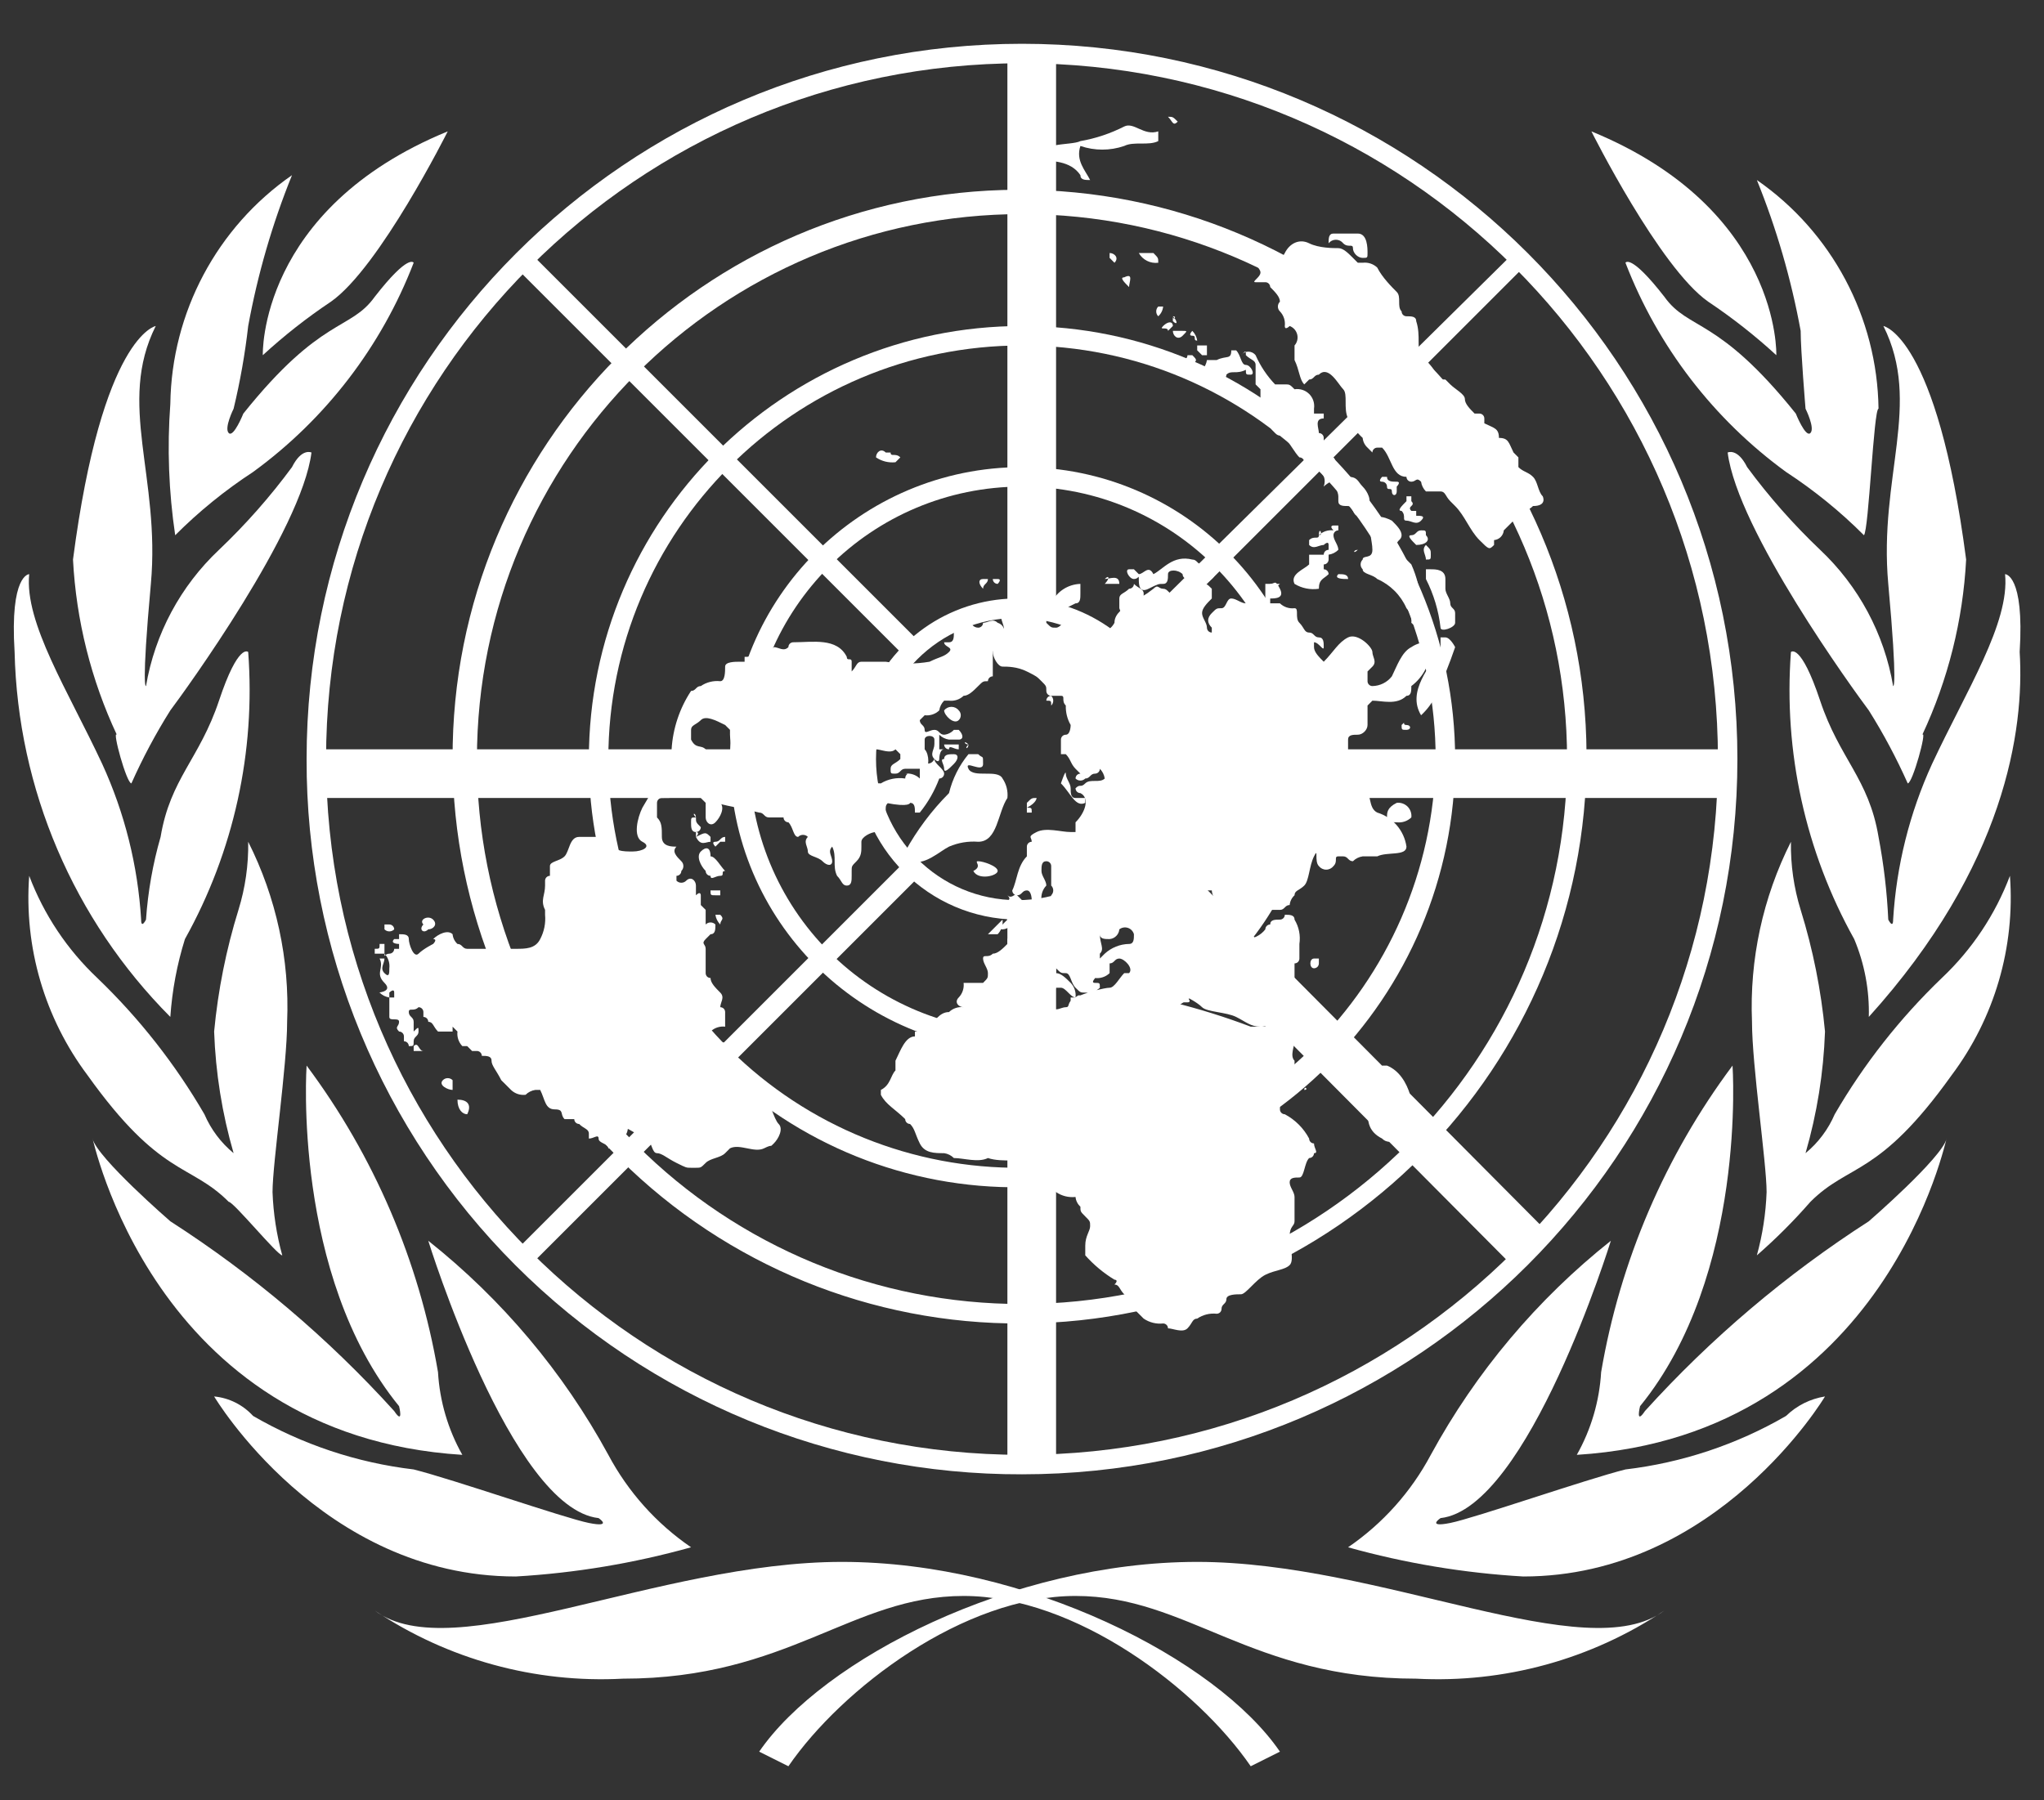 <svg xmlns="http://www.w3.org/2000/svg" xmlns:xlink="http://www.w3.org/1999/xlink" width="42" height="37" version="1.1" viewBox="0 0 42 37"><rect x="0" y="0" width="42" height="37" fill="#333333" stroke="none"/><title>SVG Layer</title><desc>Created with Sketch.</desc><g id="Page-1" fill="none" fill-rule="evenodd" stroke="none" stroke-width="1"><g id="SVG-Layer" fill="#FFF" fill-rule="nonzero"><g id="UN-Logo"><g id="Page-1"><g id="Artboard"><g id="ocha-logo"><g id="Group"><path id="Shape" d="M17.6,15.6 C17.6,14.265 18.404,13.062 19.637,12.551 C20.87,12.04 22.29,12.323 23.233,13.267 C24.177,14.21 24.46,15.63 23.949,16.863 C23.438,18.096 22.235,18.9 20.9,18.9 L20.9,18.5 C22.502,18.5 23.8,17.202 23.8,15.6 C23.8,13.998 22.502,12.7 20.9,12.7 C19.298,12.7 18,13.998 18,15.6 C18,17.202 19.298,18.5 20.9,18.5 L20.9,18.9 C19.084,18.884 17.616,17.416 17.6,15.6"/><path id="Shape-2" d="M15,15.6 C15,12.286 17.686,9.6 21,9.6 C24.314,9.6 27,12.286 27,15.6 C27,18.914 24.314,21.6 21,21.6 L21,21.2 C24.093,21.2 26.6,18.693 26.6,15.6 C26.6,12.507 24.093,10 21,10 C17.907,10 15.4,12.507 15.4,15.6 C15.397,17.086 15.986,18.512 17.037,19.563 C18.088,20.614 19.514,21.203 21,21.2 L21,21.6 C17.686,21.6 15,18.914 15,15.6"/><path id="Shape-3" d="M12.1,15.6 C12.1,10.685 16.085,6.7 21,6.7 C25.915,6.7 29.9,10.685 29.9,15.6 C29.9,20.515 25.915,24.5 21,24.5 L21,24 C25.647,23.979 29.424,20.246 29.5,15.6 C29.5,10.906 25.694,7.1 21,7.1 C16.306,7.1 12.5,10.906 12.5,15.6 C12.503,17.844 13.402,19.995 14.999,21.572 C16.595,23.15 18.756,24.024 21,24 L21,24.4 C18.646,24.435 16.378,23.522 14.704,21.867 C13.03,20.212 12.092,17.954 12.1,15.6"/><path id="Shape-4" d="M9.3,15.6 C9.272,9.166 14.466,3.928 20.9,3.9 C27.334,3.873 32.572,9.066 32.6,15.5 C32.627,21.934 27.434,27.172 21,27.2 L21,26.8 C27.186,26.8 32.2,21.786 32.2,15.6 C32.2,9.414 27.186,4.4 21,4.4 C14.814,4.4 9.8,9.414 9.8,15.6 C9.795,18.572 10.973,21.424 13.075,23.525 C15.176,25.627 18.028,26.805 21,26.8 L21,27.2 C17.909,27.219 14.937,26.006 12.742,23.829 C10.546,21.653 9.308,18.691 9.3,15.6"/><path id="Shape-5" d="M6.3,15.6 C6.3,7.481 12.881,0.9 21,0.9 C29.119,0.9 35.7,7.481 35.7,15.6 C35.7,23.719 29.119,30.3 21,30.3 L21,29.9 C28.898,29.9 35.3,23.498 35.3,15.6 C35.3,7.702 28.898,1.3 21,1.3 C13.102,1.3 6.7,7.702 6.7,15.6 C6.7,23.498 13.102,29.9 21,29.9 L21,30.3 C17.098,30.311 13.353,28.765 10.594,26.006 C7.835,23.247 6.289,19.502 6.3,15.6"/><rect id="Rectangle-path" width="1" height="11.4" x="20.7" y="1.1"/><polygon id="Shape-6" points="10.6 5.5 10.9 5.2 18.9 13.2 18.6 13.5"/><rect id="Rectangle-path-2" width="11.4" height="1" x="6.5" y="15.4"/><polygon id="Shape-7" points="10.6 25.7 18.6 17.7 18.9 18 10.9 26"/><rect id="Rectangle-path-3" width="1" height="11.4" x="20.7" y="18.7"/><rect id="Rectangle-path-4" width="1" height="11.3" x="26.851" y="15.907" transform="translate(27.351, 21.557) rotate(-44.83) translate(-27.351, -21.557)"/><rect id="Rectangle-path-5" width="11.4" height="1" x="24.1" y="15.4"/><polygon id="Shape-8" points="23 13.2 31.1 5.2 31.3 5.5 23.3 13.5"/><path id="Shape-9" d="M18.7,16.5 C18.8,16.5 18.8,16.6 18.8,16.7 L18.9,16.7 C19.07,16.49 19.205,16.253 19.3,16 C19.355,16 19.4,15.955 19.4,15.9 C19.4,15.8 19.2,15.7 19.2,15.6 C19.1,15.8 18.9,15.6 18.8,15.7 L18.8,15.8 L18.9,15.8 L18.9,16 C18.82,15.923 18.71,15.887 18.6,15.9 C18.7,15.9 18.6,15.9 18.6,16 C18.427,15.974 18.25,16.009 18.1,16.1 C18,16.1 18,16.1 17.9,16 C17.8,16.1 17.8,16.2 17.7,16.2 L17.6,16.1 C17.7,16 17.8,16 17.8,15.9 L17.8,15.6 C17.9,15.5 17.9,15.4 18,15.4 C18.1,15.4 18.3,15.5 18.4,15.4 L18.5,15.5 L18.5,15.6 C18.4,15.7 18.3,15.7 18.3,15.8 C18.3,15.9 18.3,15.9 18.4,15.9 C18.5,15.9 18.5,15.8 18.6,15.8 C18.7,15.8 18.7,15.8 18.7,15.8 L19,15.8 C19.1,15.8 19.1,15.5 19,15.4 L19,15.2 C19,15.1 19.2,15.1 19.2,15.2 L19.2,15.3 C19.2,15.3 19.2,15.4 19.3,15.3 L19.3,15.1 C19.354,15.154 19.424,15.189 19.5,15.2 L19.7,15.2 C19.8,15.2 19.8,15.1 19.7,15 L19.6,15 C19.548,15.057 19.477,15.093 19.4,15.1 C19.3,15.1 19.3,15 19.2,15 C19.1,15 19,15.1 19,15 C19,14.9 18.9,14.9 18.9,14.8 L19,14.7 C19.11,14.713 19.22,14.677 19.3,14.6 C19.311,14.524 19.346,14.454 19.4,14.4 L19.5,14.4 C19.61,14.413 19.72,14.377 19.8,14.3 C19.9,14.3 20,14.2 20.1,14.1 C20.2,14 20.2,14 20.3,14 C20.3,13.945 20.345,13.9 20.4,13.9 L20.4,13.4 C20.4,13.345 20.445,13.3 20.5,13.3 L20.4,13.3 C20.4,13.3 20.3,13.2 20.4,13.2 C20.5,13.2 20.6,13.2 20.6,13.1 C20.639,13.05 20.65,12.984 20.63,12.923 C20.61,12.863 20.561,12.817 20.5,12.8 C20.4,12.7 20.3,12.8 20.2,12.8 C20.2,12.855 20.155,12.9 20.1,12.9 C20,12.9 19.9,12.8 20,12.7 L20,12.6 L19.9,12.6 L19.6,12.9 L19.6,13 C19.6,13.1 19.6,13.2 19.5,13.2 L19.4,13.2 C19.4,13.3 19.6,13.3 19.5,13.4 C19.4,13.5 19.3,13.5 19.1,13.6 C18.802,13.65 18.498,13.65 18.2,13.6 L17.7,13.6 C17.6,13.6 17.6,13.7 17.5,13.8 L17.5,13.6 C17.5,13.5 17.4,13.6 17.4,13.5 C17.2,13.1 16.7,13.2 16.3,13.2 C16.273,13.2 16.248,13.211 16.229,13.229 C16.211,13.248 16.2,13.273 16.2,13.3 C16.1,13.4 16,13.3 15.9,13.3 L15.8,13.4 C15.7,13.4 15.6,13.3 15.5,13.4 C15.4,13.5 15.4,13.5 15.3,13.5 L15.3,13.6 L15.2,13.6 C15.1,13.6 14.9,13.6 14.9,13.7 C14.9,13.8 14.9,14 14.8,14 C14.659,13.985 14.517,14.02 14.4,14.1 C14.3,14.1 14.3,14.2 14.2,14.2 C13.964,14.558 13.826,14.972 13.8,15.4 L13.8,15.5 C13.6,15.9 13.5,16.1 13.2,16.6 C13.1,16.8 13,17.2 13.2,17.3 C13.4,17.4 13.2,17.5 13,17.5 C12.8,17.5 12.6,17.5 12.6,17.3 C12.6,17.1 12.4,17.2 12.3,17.2 L11.9,17.2 C11.7,17.2 11.7,17.5 11.6,17.6 C11.5,17.7 11.3,17.7 11.3,17.8 L11.3,18 C11.245,18 11.2,18.045 11.2,18.1 L11.2,18.2 C11.2,18.4 11.1,18.5 11.2,18.7 L11.2,18.8 C11.216,18.973 11.181,19.146 11.1,19.3 C11,19.5 10.8,19.5 10.6,19.5 L9.6,19.5 C9.5,19.5 9.5,19.4 9.4,19.4 C9.343,19.348 9.307,19.277 9.3,19.2 C9.2,19.1 9,19.2 8.9,19.3 C9,19.3 8.9,19.4 8.9,19.4 C8.9,19.4 8.7,19.5 8.6,19.6 C8.5,19.7 8.4,19.4 8.4,19.3 C8.4,19.2 8.3,19.2 8.2,19.2 L8.2,19.3 L8.1,19.3 C8,19.4 8.2,19.4 8.2,19.4 L8.2,19.5 L8.1,19.5 C8.1,19.555 8.055,19.6 8,19.6 C7.9,19.6 7.9,19.7 7.9,19.6 L7.9,19.4 L7.8,19.4 C7.8,19.5 7.8,19.5 7.7,19.5 L7.7,19.6 L7.9,19.6 C7.977,19.68 8.013,19.79 8,19.9 C8,20 8,20.1 7.9,20 C7.8,19.9 7.9,19.8 7.9,19.7 L7.8,19.7 C7.9,19.9 7.7,20 7.9,20.2 C8.1,20.4 7.7,20.4 7.8,20.4 C7.854,20.454 7.924,20.489 8,20.5 L8,20.4 C8,20.4 8.1,20.3 8.1,20.4 L8.1,20.5 L8,20.5 L8,20.9 C8,21 8.2,20.9 8.2,21 C8.2,21.1 8.1,21.1 8.2,21.2 C8.255,21.2 8.3,21.245 8.3,21.3 L8.3,21.4 C8.355,21.4 8.4,21.445 8.4,21.5 C8.5,21.5 8.5,21.5 8.5,21.4 C8.5,21.3 8.6,21.3 8.6,21.2 C8.6,21.1 8.6,21.1 8.5,21.2 L8.5,21 C8.5,20.9 8.4,20.9 8.4,20.8 C8.4,20.7 8.5,20.8 8.6,20.7 C8.655,20.7 8.7,20.745 8.7,20.8 L8.7,20.9 C8.755,20.9 8.8,20.945 8.8,21 C8.9,21 8.9,21.1 9,21.2 L9.3,21.2 L9.3,21.1 L9.4,21.2 C9.387,21.31 9.423,21.42 9.5,21.5 L9.6,21.5 L9.7,21.6 L9.8,21.6 C9.855,21.6 9.9,21.645 9.9,21.7 C10,21.7 10.1,21.7 10.1,21.8 C10.1,21.9 10.2,22 10.3,22.2 C10.367,22.267 10.433,22.333 10.5,22.4 C10.58,22.477 10.69,22.513 10.8,22.5 C10.854,22.446 10.924,22.411 11,22.4 L11.1,22.4 C11.2,22.6 11.2,22.8 11.4,22.8 C11.6,22.8 11.5,22.9 11.6,23 L11.8,23 C11.8,23.055 11.845,23.1 11.9,23.1 C12,23.2 12.1,23.2 12.1,23.3 L12.1,23.4 C12.2,23.4 12.3,23.3 12.3,23.4 C12.3,23.5 12.5,23.5 12.5,23.6 L12.6,23.6 L12.6,23.5 C12.6,23.4 12.7,23.5 12.8,23.4 C12.9,23.3 12.9,23.2 12.9,23.2 C12.9,23.2 13.1,23.3 13.2,23.4 L13.3,23.4 C13.4,23.5 13.4,23.7 13.5,23.7 C13.6,23.7 13.7,23.8 13.9,23.9 C14.1,24 14.1,24 14.2,24 L14.3,24 C14.4,24 14.4,24 14.5,23.9 C14.6,23.8 14.8,23.8 14.9,23.7 L15,23.6 C15.2,23.5 15.5,23.7 15.7,23.6 C15.9,23.5 15.8,23.6 15.9,23.5 C16,23.4 16.1,23.2 16,23.1 C15.9,23 15.8,22.6 15.7,22.4 L15.4,22.1 L15.3,22.1 C15.2,22.1 15.2,22 15.2,21.9 C15.145,21.9 15.1,21.855 15.1,21.8 L15.1,21.5 C15,21.5 14.9,21.4 14.7,21.4 C14.645,21.4 14.6,21.355 14.6,21.3 L14.6,21.2 C14.68,21.123 14.79,21.087 14.9,21.1 L14.9,20.8 C14.9,20.773 14.889,20.748 14.871,20.729 C14.852,20.711 14.827,20.7 14.8,20.7 C14.8,20.6 14.9,20.5 14.8,20.4 C14.7,20.3 14.6,20.2 14.6,20.1 C14.573,20.1 14.548,20.089 14.529,20.071 C14.511,20.052 14.5,20.027 14.5,20 L14.5,19.5 C14.5,19.4 14.4,19.4 14.5,19.3 L14.6,19.2 C14.7,19.2 14.7,19.1 14.7,19 C14.674,18.973 14.638,18.958 14.6,18.958 C14.562,18.958 14.526,18.973 14.5,19 L14.5,18.7 L14.4,18.6 L14.4,18.4 C14.4,18.4 14.4,18.3 14.3,18.4 L14.3,18.2 C14.3,18.1 14.2,18 14.1,18.1 C14.074,18.127 14.038,18.142 14,18.142 C13.962,18.142 13.926,18.127 13.9,18.1 L13.9,18 C13.955,18 14,17.955 14,17.9 C14.027,17.874 14.042,17.838 14.042,17.8 C14.042,17.762 14.027,17.726 14,17.7 C13.9,17.6 13.8,17.5 13.9,17.4 C13.8,17.4 13.6,17.4 13.6,17.2 C13.6,17 13.6,16.9 13.5,16.8 L13.5,16.5 C13.5,16.445 13.545,16.4 13.6,16.4 C13.8,16.4 14,16.4 14,16.3 C14,16.2 13.9,16 14,16 C14.1,16 14.4,16 14.6,15.8 C14.7,15.8 14.7,15.7 14.6,15.6 C14.589,15.524 14.554,15.454 14.5,15.4 C14.4,15.3 14.3,15.4 14.2,15.2 L14.2,15 C14.2,14.9 14.3,14.9 14.4,14.8 C14.5,14.7 14.7,14.8 14.9,14.9 L15,15 L15,15.1 C15,15.3 15.1,15.5 15,15.7 C14.9,15.9 14.9,15.8 14.9,15.9 L15,15.9 C15,16 15.1,16.2 15,16.3 C14.9,16.4 14.9,16.3 14.7,16.3 C14.5,16.3 14.6,16.3 14.6,16.4 L14.7,16.5 C15.1,16.6 15.2,16.6 15.6,16.7 C15.7,16.7 15.7,16.8 15.8,16.8 L16.1,16.8 C16.1,16.855 16.145,16.9 16.2,16.9 C16.3,17 16.3,17.2 16.4,17.2 C16.426,17.173 16.462,17.158 16.5,17.158 C16.538,17.158 16.574,17.173 16.6,17.2 C16.5,17.3 16.6,17.4 16.6,17.5 C16.6,17.6 16.8,17.6 16.9,17.7 C17,17.8 17.1,17.8 17.1,17.7 C17.1,17.6 17,17.5 17.1,17.4 C17.2,17.6 17.1,17.8 17.2,18 C17.3,18.1 17.3,18.2 17.4,18.2 C17.5,18.2 17.5,18.1 17.5,18 L17.5,17.9 C17.5,17.8 17.5,17.8 17.6,17.7 C17.7,17.6 17.7,17.5 17.7,17.4 L17.7,17.3 C17.7,17.2 17.9,17.1 18,17.1 L18,17 C18.1,17 18,16.8 18.1,16.8 C18.2,16.8 18.2,16.7 18.2,16.6 C18.2,16.5 18.3,16.5 18.2,16.5 C18.7,16.6 18.7,16.5 18.7,16.5"/><path id="Shape-10" d="M14.5,16.3 L14.4,16.3 L14.4,16.4 L14.5,16.5 L14.5,16.8 C14.5,16.9 14.6,17 14.7,16.9 C14.8,16.8 14.9,16.6 14.8,16.5 C14.7,16.4 14.7,16.4 14.5,16.3"/><path id="Shape-11" d="M14.3,17.2 C14.4,17.4 14.5,17.3 14.6,17.3 L14.6,17.2 C14.5,17.1 14.5,17.1 14.3,17.2 C14.4,17.1 14.3,17.1 14.3,17.1 L14.3,17.2"/><path id="Shape-12" d="M14.6,17.6 C14.6,17.4 14.5,17.4 14.4,17.5 C14.3,17.6 14.4,17.8 14.5,17.9 C14.5,17.955 14.545,18 14.6,18 C14.6,18.1 14.7,18 14.8,18 C14.9,18 14.8,17.9 14.9,17.9 C14.8,17.8 14.7,17.6 14.6,17.6"/><path id="Shape-13" d="M14.3,16.8 C14.3,16.7 14.2,16.7 14.3,16.8 C14.2,16.8 14.2,16.8 14.2,16.9 C14.2,17 14.2,17.1 14.3,17.1 C14.355,17.1 14.4,17.055 14.4,17 C14.3,16.9 14.3,16.9 14.3,16.8"/><path id="Shape-14" d="M14.7,17.4 L14.8,17.3 L14.9,17.3 L14.9,17.2 C14.8,17.2 14.8,17.3 14.7,17.3 C14.6,17.3 14.7,17.4 14.7,17.4"/><path id="Shape-15" d="M14.6,18.3 C14.6,18.4 14.6,18.4 14.7,18.4 L14.8,18.4 L14.8,18.3 L14.6,18.3"/><path id="Shape-16" d="M14.8,19 C14.8,18.9 14.9,18.9 14.8,18.8 L14.7,18.8 C14.711,18.876 14.746,18.946 14.8,19"/><path id="Shape-17" d="M8.5,21.5 L8.5,21.6 L8.7,21.6 C8.6,21.6 8.6,21.4 8.5,21.5"/><path id="Shape-18" d="M9.1,22.2 C9,22.3 9.2,22.4 9.3,22.4 L9.3,22.2 C9.274,22.173 9.238,22.158 9.2,22.158 C9.162,22.158 9.126,22.173 9.1,22.2"/><path id="Shape-19" d="M9.4,22.6 C9.4,22.8 9.5,22.9 9.6,22.9 C9.7,22.7 9.6,22.6 9.4,22.6"/><path id="Shape-20" d="M19.5,17.4 C19.689,17.319 19.895,17.284 20.1,17.3 C20.5,17.3 20.5,16.7 20.7,16.4 C20.715,16.259 20.68,16.117 20.6,16 C20.5,15.8 20,16 19.9,15.8 C19.8,15.6 20.2,15.9 20.2,15.7 C20.2,15.5 20.2,15.6 20.1,15.5 L19.9,15.5 C19.708,15.733 19.571,16.007 19.5,16.3 C19.145,16.656 18.842,17.06 18.6,17.5 C18.6,17.6 18.6,17.6 18.7,17.7 C19,17.8 19.3,17.5 19.5,17.4"/><path id="Shape-21" d="M21.3,16.4 C21.2,16.4 21.2,16.4 21.1,16.5 L21.1,16.7 L21.2,16.7 C21.2,16.6 21.2,16.6 21.1,16.6 C21.3,16.5 21.3,16.4 21.3,16.4"/><path id="Shape-22" d="M20,17.9 C20.1,18.1 20.5,18 20.5,17.9 C20.5,17.8 20.2,17.7 20.1,17.7 C20,17.7 20.2,17.8 20,17.9"/><path id="Shape-23" d="M20.5,19.2 C20.577,19.12 20.613,19.01 20.6,18.9 L20.3,19.2 L20.5,19.2"/><path id="Shape-24" d="M22.3,16.5 L22.3,16.4 L22.1,16.4 C22,16.4 22,16.3 22,16.2 C22,16.1 21.9,16 21.9,15.9 C21.9,15.8 21.8,16.1 21.8,16.1 C22,16.3 22.1,16.6 22.3,16.5"/><path id="Shape-25" d="M19.9,15.3 C19.8,15.2 19.8,15.3 19.9,15.3 C19.8,15.4 19.9,15.4 19.9,15.3"/><path id="Shape-26" d="M8.1,19.1 C8.1,19.045 8.055,19 8,19 L7.9,19 L7.9,19.1 C7.926,19.127 7.962,19.142 8,19.142 C8.038,19.142 8.074,19.127 8.1,19.1"/><path id="Shape-27" d="M8.8,19.1 C8.9,19.1 9,19 8.9,18.9 C8.8,18.8 8.6,18.9 8.7,19 C8.6,19.1 8.7,19.2 8.8,19.1"/><path id="Shape-28" d="M20.2,12.1 C20.2,12 20.3,12 20.3,11.9 L20.2,11.9 C20.1,11.9 20.1,12 20.2,12.1"/><path id="Shape-29" d="M20.5,12 C20.5,12 20.6,11.9 20.5,11.9 L20.4,11.9 C20.4,11.955 20.445,12 20.5,12"/><path id="Shape-30" d="M19.4,14.6 C19.4,14.7 19.6,14.9 19.7,14.8 C19.727,14.774 19.742,14.738 19.742,14.7 C19.742,14.662 19.727,14.626 19.7,14.6 C19.664,14.554 19.609,14.527 19.55,14.527 C19.491,14.527 19.436,14.554 19.4,14.6"/><path id="Shape-31" d="M19.7,15.4 L19.7,15.3 L19.4,15.3 C19.4,15.355 19.445,15.4 19.5,15.4 C19.5,15.3 19.6,15.4 19.7,15.4"/><path id="Shape-32" d="M19.4,15.6 C19.3,15.6 19.4,15.7 19.4,15.8 C19.4,15.9 19.5,15.8 19.6,15.7 C19.7,15.6 19.7,15.5 19.6,15.5 C19.5,15.5 19.4,15.5 19.4,15.6"/><path id="Shape-33" d="M19.2,15.3 C19.2,15.4 19.1,15.5 19.2,15.6 C19.3,15.7 19.3,15.6 19.3,15.6 C19.3,15.6 19.3,15.4 19.4,15.4 L19.3,15.4 L19.3,15.3 L19.2,15.3"/><path id="Shape-34" d="M26.8,22.4 C26.9,22.4 26.8,22.3 26.8,22.4"/><path id="Shape-35" d="M21,18.5 L20.9,18.4 C20.9,18.3 20.8,18.5 20.7,18.4 C20.8,18.5 20.7,18.5 20.6,18.6 C20.6,18.627 20.611,18.652 20.629,18.671 C20.648,18.689 20.673,18.7 20.7,18.7 C20.7,18.8 20.6,18.8 20.7,18.9 L20.6,19 C20.6,19 20.5,19.1 20.6,19.1 C20.7,19.1 20.8,19 20.9,19 L21,19 C21.1,19 21.1,18.9 21.2,18.8 L21,18.8 C21,18.8 20.9,18.8 21,18.5"/><path id="Shape-36" d="M21.6,20.4 C21.6,20.5 21.7,20.5 21.6,20.4 C21.7,20.4 21.7,20.3 21.7,20.2 L21.6,20.2 L21.6,20.4"/><path id="Shape-37" d="M21.7,20.2 C21.8,20.2 21.7,20.1 21.7,20.1 L21.6,20.1 C21.6,20.127 21.611,20.152 21.629,20.171 C21.648,20.189 21.673,20.2 21.7,20.2"/><path id="Shape-38" d="M22.3,20.5 C22.2,20.5 22.2,20.4 22.1,20.5 L22,20.5 L22,20.6 C22.2,20.5 22.2,20.5 22.3,20.5"/><path id="Shape-39" d="M23.3,20.4 L23.3,20.3 C23.2,20.3 23.1,20.4 23,20.3 L23,20.4 L22.9,20.4 C23.1,20.5 23.2,20.4 23.3,20.4"/><path id="Shape-40" d="M23.7,20 C23.7,20.2 23.9,20.1 23.9,20 C23.9,19.9 23.9,19.9 23.7,20 L23.8,19.9 C23.8,19.955 23.755,20 23.7,20"/><path id="Shape-41" d="M28.5,16.8 C28.5,16.9 28.6,16.9 28.7,16.9 C28.81,16.913 28.92,16.877 29,16.8 C29.01,16.718 28.981,16.636 28.923,16.577 C28.864,16.519 28.782,16.49 28.7,16.5 C28.5,16.6 28.5,16.7 28.5,16.8"/><path id="Shape-42" d="M28.5,21.9 L28.4,21.9 C28.3,22.4 27.8,23.1 28.4,23.4 C28.6,23.6 28.9,23.3 29,23.1 C29.1,22.9 29,22.1 28.5,21.9"/><path id="Shape-43" d="M27,19.7 C26.9,19.7 26.9,19.9 27,19.9 C27.027,19.9 27.052,19.889 27.071,19.871 C27.089,19.852 27.1,19.827 27.1,19.8 L27.1,19.7 L27,19.7"/><path id="Shape-44" d="M27.4,24.8 L27.4,25 C27.4,25 27.6,24.9 27.4,24.8"/><path id="Shape-45" d="M29.7,13.1 L29.6,13.1 L29.6,13.3 C29.4,13.7 28.9,14.2 29.2,14.7 C29.324,14.586 29.425,14.45 29.5,14.3 C29.651,13.974 29.784,13.64 29.9,13.3 C29.9,13.3 29.8,13.1 29.7,13.1"/><path id="Shape-46" d="M28.8,14.9 C28.8,15 28.8,15 28.9,15 C29,15 29,14.9 28.9,14.9 C28.8,14.9 28.9,14.8 28.8,14.9"/><path id="Shape-47" d="M23.7,11.8 C23.6,11.6 23.5,11.8 23.4,11.8 L23.3,11.7 L23.2,11.7 C23.1,11.7 23.2,11.9 23.3,11.9 C23.4,11.9 23.4,11.8 23.4,11.9 C23.4,12 23.4,12.2 23.6,12.1 C23.8,12 23.8,12 23.9,12 C24,12 24,11.9 24,11.8 C24,11.7 24.2,11.7 24.3,11.8 C24.3,11.827 24.311,11.852 24.329,11.871 C24.348,11.889 24.373,11.9 24.4,11.9 C24.4,12 24.5,12 24.6,12 C24.71,12.013 24.82,11.977 24.9,11.9 C24.946,11.864 24.973,11.809 24.973,11.75 C24.973,11.691 24.946,11.636 24.9,11.6 L24.7,11.6 C24.6,11.6 24.6,11.5 24.5,11.5 C24.1,11.4 23.9,11.7 23.7,11.8"/><path id="Shape-48" d="M22.7,12 L23,12 C23,11.8 22.8,11.9 22.7,11.9 C22.8,11.8 22.8,11.9 22.7,12"/><path id="Shape-49" d="M23.1,12.6 C23.2,12.5 23.4,12.4 23.5,12.3 L23.5,12.2 C23.5,12.1 23.4,12.1 23.3,12 C23.3,12.055 23.255,12.1 23.2,12.1 C23.1,12.2 23,12.2 23,12.3 L23,12.5 C23.1,12.8 23.1,12.7 23.1,12.6"/><path id="Shape-50" d="M21.6,11.6 L21.6,11.7 C21.7,11.8 21.7,11.7 21.6,11.6"/><path id="Shape-51" d="M18,9.4 C18.117,9.48 18.259,9.515 18.4,9.5 L18.5,9.4 C18.4,9.3 18.3,9.4 18.3,9.3 L18.2,9.3 C18.1,9.2 18,9.3 18,9.4"/><path id="Shape-52" d="M27.1,11 C27.1,11.1 27,11 26.9,11.1 L26.9,11.2 C27,11.3 27.1,11.2 27.2,11.2 C27.2,11.2 27.3,11.1 27.3,11.2 L27.3,11.3 C27.273,11.3 27.248,11.311 27.229,11.329 C27.211,11.348 27.2,11.373 27.2,11.4 L26.9,11.4 L26.9,11.6 C26.8,11.7 26.5,11.8 26.6,12 C26.75,12.091 26.927,12.126 27.1,12.1 C27.1,11.9 27.2,11.9 27.3,11.8 C27.3,11.745 27.255,11.7 27.2,11.7 L27.2,11.6 C27.255,11.6 27.3,11.555 27.3,11.5 L27.3,11.4 C27.376,11.389 27.446,11.354 27.5,11.3 C27.5,11.2 27.4,11.1 27.4,11 C27.4,10.945 27.445,10.9 27.5,10.9 L27.5,10.8 L27.4,10.8 C27.4,10.8 27.3,10.8 27.4,10.9 C27.29,10.887 27.18,10.923 27.1,11 C27.1,10.8 27.2,11 27.1,11"/><path id="Shape-53" d="M26.1,12 C26.1,12.1 26.2,12.1 26.3,12 L26.1,12"/><path id="Shape-54" d="M27.5,11.8 C27.4,11.9 27.6,11.9 27.7,11.9 C27.7,11.8 27.6,11.8 27.5,11.8"/><path id="Shape-55" d="M27.9,11.3 C27.8,11.3 27.8,11.4 27.9,11.3"/><path id="Shape-56" d="M25.6,7.3 C25.7,7.4 25.8,7.4 25.8,7.5 L25.8,7.9 L25.9,8 L25.9,8.2 C25.9,8.3 26,8.5 26,8.6 C26.055,8.6 26.1,8.645 26.1,8.7 C26.1,8.8 26.1,8.8 26.2,8.9 C26.3,9 26.3,8.9 26.4,9 C26.5,9.1 26.6,9.3 26.7,9.4 C26.755,9.4 26.8,9.445 26.8,9.5 L26.8,9.6 C27,9.6 27.3,9.7 27.2,10 C27.3,9.9 27.4,9.9 27.4,9.8 C27.4,9.7 27.5,9.5 27.4,9.4 C27.3,9.3 27.3,9.3 27.2,9.2 L27.2,9 C27.2,8.945 27.155,8.9 27.1,8.9 C27.1,8.8 27,8.6 27.2,8.6 L27.2,8.5 L27,8.5 L27,8.4 C27.017,8.29 26.981,8.177 26.902,8.098 C26.823,8.019 26.71,7.983 26.6,8 C26.5,7.9 26.5,7.9 26.4,7.9 L26.2,7.9 C26.033,7.725 25.898,7.522 25.8,7.3 C25.764,7.254 25.709,7.227 25.65,7.227 C25.591,7.227 25.536,7.254 25.5,7.3 C25.6,7.2 25.6,7.2 25.6,7.3"/><path id="Shape-57" d="M24.7,7.6 C24.673,7.626 24.658,7.662 24.658,7.7 C24.658,7.738 24.673,7.774 24.7,7.8 L25.1,7.8 C25.127,7.8 25.152,7.789 25.171,7.771 C25.189,7.752 25.2,7.727 25.2,7.7 C25.3,7.6 25.4,7.7 25.6,7.6 C25.6,7.7 25.6,7.7 25.7,7.7 C25.8,7.7 25.7,7.5 25.6,7.5 C25.5,7.5 25.5,7.3 25.4,7.2 L25.3,7.2 C25.3,7.4 25.2,7.3 25,7.4 L25,7.5 L25,7.4 L24.8,7.4 C24.789,7.476 24.754,7.546 24.7,7.6"/><path id="Shape-58" d="M22.4,3.7 C22.3,3.5 22.1,3.3 22.2,3 C22.492,3.1 22.808,3.1 23.1,3 C23.3,2.9 23.6,3 23.8,2.9 L23.8,2.7 C23.5,2.8 23.3,2.5 23.1,2.6 C22.817,2.744 22.513,2.846 22.2,2.9 C22,3 21.3,2.9 21.3,3.3 C21.6,3.3 22,3.3 22.2,3.6 C22.2,3.7 22.3,3.7 22.4,3.7"/><path id="Shape-59" d="M23.4,5.2 C23.48,5.342 23.638,5.421 23.8,5.4 C23.8,5.3 23.8,5.3 23.7,5.2 L23.4,5.2"/><path id="Shape-60" d="M23.1,5.7 C23,5.7 23.1,5.8 23.2,5.9 C23.2,5.8 23.3,5.6 23.1,5.7"/><path id="Shape-61" d="M22.9,5.4 C23,5.3 22.9,5.2 22.8,5.2 L22.8,5.3 L22.9,5.4"/><path id="Shape-62" d="M23.8,6.5 C23.857,6.448 23.893,6.377 23.9,6.3 L23.8,6.3 C23.773,6.326 23.758,6.362 23.758,6.4 C23.758,6.438 23.773,6.474 23.8,6.5"/><path id="Shape-63" d="M24.1,6.5 L24.1,6.6 C24.2,6.7 24.2,6.6 24.1,6.5 C24.2,6.5 24.1,6.6 24.1,6.5"/><path id="Shape-64" d="M24,6.8 L24.1,6.7 C24.1,6.6 24,6.6 23.9,6.7 C23.8,6.8 24,6.7 24,6.8"/><path id="Shape-65" d="M24.1,6.8 C24.1,6.9 24.2,7 24.3,6.9 C24.4,6.8 24.4,6.8 24.3,6.8 L24.1,6.8 Z"/><path id="Shape-66" d="M24.6,7 C24.589,6.924 24.554,6.854 24.5,6.8 C24.5,6.8 24.4,6.9 24.5,6.9 C24.6,6.9 24.5,7 24.6,7"/><polyline id="Shape-67" points="24.7 7.3 24.8 7.3 24.8 7.2 24.8 7.2 24.8 7.1 24.6 7.1 24.6 7.2 24.7 7.3"/><path id="Shape-68" d="M24.5,7.5 C24.6,7.4 24.6,7.4 24.5,7.3 L24.4,7.3 C24.4,7.327 24.389,7.352 24.371,7.371 C24.352,7.389 24.327,7.4 24.3,7.4 C24.4,7.5 24.4,7.5 24.5,7.5"/><path id="Shape-69" d="M24.2,2.5 C24.1,2.4 24.1,2.4 24,2.4 C24.1,2.5 24.1,2.6 24.2,2.5"/><path id="Shape-70" d="M27.6,5 C27.7,5.1 27.8,5 27.8,5.1 C27.8,5.2 27.9,5.3 28,5.3 C28.1,5.3 28.1,5.3 28.1,5.2 C28.1,5.1 28.1,4.8 27.9,4.8 L27.4,4.8 C27.3,4.8 27.3,4.9 27.3,5 C27.336,4.954 27.391,4.927 27.45,4.927 C27.509,4.927 27.564,4.954 27.6,5"/><path id="Shape-71" d="M31.7,10.2 C31.6,10.1 31.6,9.9 31.5,9.8 C31.4,9.7 31.3,9.7 31.2,9.6 L31.2,9.4 L31.1,9.3 C31,9.1 31,9 30.8,9 C30.8,8.8 30.7,8.8 30.5,8.7 L30.5,8.6 C30.5,8.545 30.455,8.5 30.4,8.5 L30.3,8.5 C30.2,8.4 30.1,8.3 30.1,8.2 C30.1,8.1 29.9,8 29.8,7.9 L29.7,7.8 C29.6,7.8 29.5,7.8 29.5,7.7 C29.5,7.6 29.3,7.4 29.2,7.3 C29.1,7.2 29.2,6.9 29.1,6.6 C29.1,6.5 29,6.5 28.9,6.5 C28.845,6.5 28.8,6.455 28.8,6.4 C28.7,6.3 28.8,6.1 28.7,6 C28.6,5.9 28.4,5.7 28.3,5.5 C28.22,5.423 28.11,5.387 28,5.4 L27.9,5.4 L27.8,5.3 C27.7,5.2 27.6,5.1 27.5,5.1 C27.4,5.1 27.1,5.1 26.9,5 C26.7,4.9 26.5,5 26.4,5.2 C26.3,5.4 26.1,5.4 25.9,5.4 C25.7,5.4 25.9,5.5 25.9,5.6 C25.9,5.7 25.7,5.8 25.8,5.8 L26,5.8 C26.055,5.8 26.1,5.845 26.1,5.9 C26.2,6 26.3,6.1 26.3,6.2 C26.273,6.226 26.258,6.262 26.258,6.3 C26.258,6.338 26.273,6.374 26.3,6.4 C26.377,6.48 26.413,6.59 26.4,6.7 C26.4,6.8 26.5,6.7 26.5,6.7 C26.577,6.729 26.635,6.794 26.655,6.874 C26.675,6.954 26.655,7.038 26.6,7.1 L26.6,7.4 C26.7,7.6 26.7,7.8 26.8,7.9 L26.9,7.8 C27,7.8 27,7.7 27.1,7.7 C27.3,7.5 27.5,7.9 27.6,8 C27.7,8.1 27.6,8.4 27.7,8.6 C27.775,8.75 27.876,8.886 28,9 C28.007,9.077 28.043,9.148 28.1,9.2 L28.2,9.3 C28.2,9.245 28.245,9.2 28.3,9.2 L28.4,9.2 C28.6,9.4 28.6,9.8 28.9,9.8 C28.9,9.855 28.945,9.9 29,9.9 C29.1,9.9 29.1,9.8 29.2,9.9 C29.211,9.976 29.246,10.046 29.3,10.1 L29.6,10.1 C29.7,10.1 29.7,10.2 29.8,10.3 L29.9,10.4 C30.1,10.6 30.2,10.9 30.4,11.1 C30.6,11.3 30.6,11.3 30.7,11.2 L30.7,11.1 C30.806,11.091 30.891,11.006 30.9,10.9 L31.2,10.6 C31.3,10.5 31.4,10.5 31.5,10.4 C31.8,10.4 31.7,10.2 31.7,10.2"/><path id="Shape-72" d="M27.5,10.3 C27.5,10.4 27.6,10.4 27.7,10.4 C27.8,10.4 27.8,10.6 27.9,10.6 C28,10.6 28,10.5 28,10.4 L28.1,10.4 C28.2,10.3 28.1,10.1 28,10 C27.9,9.9 27.9,9.8 27.7,9.8 C27.5,9.8 27.6,9.8 27.5,9.9 C27.4,10 27.5,10.1 27.5,10.2 L27.5,10.3"/><path id="Shape-73" d="M28.2,10.7 C28.1,10.9 28.2,11.1 28.2,11.3 C28.2,11.5 28,11.4 28,11.5 C27.973,11.526 27.958,11.562 27.958,11.6 C27.958,11.638 27.973,11.674 28,11.7 C28,11.8 28.2,11.8 28.3,11.9 C28.568,12.018 28.782,12.232 28.9,12.5 C28.977,12.58 29.013,12.69 29,12.8 C29.1,12.9 29.2,12.9 29.2,13 C29.2,13.1 29.3,13.1 29.3,13 C29.402,12.886 29.402,12.714 29.3,12.6 C29.2,12.5 29.2,12.5 29.2,12.4 C29.181,12.124 29.113,11.853 29,11.6 L28.7,11.3 L28.7,11.2 C28.7,11.1 28.8,11.1 28.8,11 C28.8,10.9 28.7,10.8 28.6,10.7 C28.4,10.6 28.3,10.6 28.2,10.7"/><path id="Shape-74" d="M29.7,12.1 L29.7,11.9 C29.7,11.7 29.5,11.7 29.4,11.7 L29.3,11.7 L29.3,11.9 C29.459,12.213 29.561,12.551 29.6,12.9 C29.6,13 29.9,12.9 29.9,12.8 L29.9,12.6 C29.9,12.5 29.8,12.5 29.8,12.4 C29.8,12.3 29.7,12.2 29.7,12.1"/><path id="Shape-75" d="M29.3,11.2 C29.2,11.3 29.3,11.4 29.3,11.5 C29.4,11.5 29.4,11.5 29.4,11.4 C29.4,11.3 29.4,11.3 29.3,11.2"/><path id="Shape-76" d="M29.3,11 C29.3,10.9 29.3,10.9 29.2,10.9 C29.1,10.9 29.1,11 29,11 C28.9,11 29,11.1 29.1,11.2 C29.3,11.2 29.4,11.1 29.3,11"/><path id="Shape-77" d="M28.8,10.5 C28.9,10.6 28.8,10.7 28.9,10.7 C29,10.7 29.1,10.8 29.2,10.7 C29.3,10.6 29.2,10.6 29.1,10.6 L29.1,10.5 L29,10.5 C28.9,10.4 29.1,10.4 29,10.3 L29,10.2 L28.9,10.2 L28.9,10.3 C28.8,10.4 28.7,10.5 28.8,10.5"/><path id="Shape-78" d="M28.7,9.9 C28.6,9.9 28.5,9.9 28.5,9.8 L28.4,9.8 C28.4,9.8 28.3,9.9 28.4,9.9 C28.455,9.9 28.5,9.945 28.5,10 C28.5,10.1 28.6,10 28.6,10.1 C28.6,10.2 28.7,10.2 28.7,10.1 L28.7,10 C28.7,10 28.8,9.9 28.7,9.9"/><path id="Shape-79" d="M21.6,14.5 C21.627,14.474 21.642,14.438 21.642,14.4 C21.642,14.362 21.627,14.326 21.6,14.3 C21.545,14.3 21.5,14.345 21.5,14.4 C21.6,14.4 21.6,14.4 21.6,14.5"/><path id="Shape-80" d="M29.4,13.2 C29.259,13.185 29.117,13.22 29,13.3 C28.8,13.4 28.7,13.7 28.6,13.9 C28.504,14.024 28.357,14.097 28.2,14.1 C28.145,14.1 28.1,14.055 28.1,14 L28.1,13.8 L28.2,13.7 C28.3,13.6 28.2,13.5 28.2,13.4 C28.2,13.3 27.9,13 27.7,13.1 C27.5,13.2 27.4,13.4 27.2,13.6 C27.1,13.5 27,13.4 27,13.3 L27,13.2 C27.1,13.2 27.2,13.4 27.2,13.3 C27.2,13.2 27.2,13.1 27.1,13.1 C27,13.1 27,13 26.9,13 C26.8,13 26.8,12.9 26.7,12.8 C26.6,12.7 26.7,12.5 26.6,12.5 C26.49,12.513 26.38,12.477 26.3,12.4 L26.1,12.4 L26.1,12.3 C26.2,12.3 26.4,12.3 26.3,12.1 C26.2,11.9 26.2,12 26.1,12 L26,12 L26,12.3 C25.92,12.377 25.81,12.413 25.7,12.4 L25.6,12.4 C25.5,12.4 25.4,12.3 25.3,12.3 C25.2,12.3 25.2,12.5 25.1,12.5 C25,12.5 25,12.5 24.9,12.6 C24.8,12.7 24.8,12.8 24.9,12.9 L24.9,13 C24.845,13 24.8,12.955 24.8,12.9 C24.8,12.8 24.7,12.7 24.7,12.6 C24.7,12.5 24.8,12.4 24.9,12.3 L24.9,12.1 C24.8,12 24.8,12 24.7,12 C24.6,12 24.4,12.4 24.2,12.3 C24,12.2 24,12.1 23.9,12.1 C23.8,12.1 23.8,12 23.7,12.1 C23.547,12.222 23.379,12.323 23.2,12.4 C23.1,12.5 22.9,12.6 22.9,12.8 C22.845,12.906 22.743,12.98 22.625,13 C22.507,13.02 22.387,12.983 22.3,12.9 C22.2,12.8 22.1,12.7 22,12.7 C21.9,12.7 21.8,12.9 21.7,12.9 C21.6,12.9 21.6,12.9 21.5,12.8 L21.5,12.7 L22.1,12.4 C22.2,12.4 22.2,12.3 22.2,12.2 L22.2,12 C21.94,12.008 21.707,12.163 21.6,12.4 C21.6,12.455 21.555,12.5 21.5,12.5 C21.3,12.5 21.2,12.6 21,12.5 L20.9,12.3 C20.8,12.4 20.8,12.5 20.7,12.5 L20.6,12.6 C20.5,12.7 20.7,12.9 20.6,13 C20.5,13.1 20.4,13.1 20.3,13.1 L20.3,13.3 C20.3,13.4 20.4,13.3 20.4,13.4 C20.4,13.5 20.5,13.7 20.6,13.7 C20.7,13.7 20.9,13.7 21.1,13.8 C21.3,13.9 21.3,13.9 21.4,14 C21.5,14.1 21.5,14.1 21.5,14.2 C21.5,14.227 21.511,14.252 21.529,14.271 C21.548,14.289 21.573,14.3 21.6,14.3 L21.8,14.3 C21.9,14.3 21.8,14.4 21.9,14.5 C21.896,14.64 21.93,14.778 22,14.9 C22,14.9 22,15.1 21.9,15.1 C21.845,15.1 21.8,15.145 21.8,15.2 L21.8,15.5 L21.9,15.5 C22,15.6 22,15.7 22.1,15.8 L22.2,15.9 C22.173,15.9 22.148,15.911 22.129,15.929 C22.111,15.948 22.1,15.973 22.1,16 C22.126,16.027 22.162,16.042 22.2,16.042 C22.238,16.042 22.274,16.027 22.3,16 C22.4,16 22.4,15.9 22.5,15.9 C22.555,15.9 22.6,15.855 22.6,15.8 C22.654,15.854 22.689,15.924 22.7,16 C22.6,16.1 22.4,16 22.3,16.1 C22.2,16.2 22.2,16.1 22.1,16.2 C22.1,16.227 22.111,16.252 22.129,16.271 C22.148,16.289 22.173,16.3 22.2,16.3 C22.4,16.4 22.3,16.7 22.1,16.9 L22.1,17.1 L22,17.1 C21.8,17.1 21.5,17 21.3,17.1 C21.1,17.2 21.2,17.2 21.2,17.3 C21.145,17.3 21.1,17.345 21.1,17.4 L21.1,17.6 C20.9,17.8 20.9,18.1 20.8,18.3 C20.8,18.327 20.811,18.352 20.829,18.371 C20.848,18.389 20.873,18.4 20.9,18.4 C21,18.4 21,18.3 21.1,18.3 C21.2,18.3 21.2,18.5 21.2,18.5 C21.2,18.5 21.4,18.6 21.4,18.5 C21.387,18.39 21.423,18.28 21.5,18.2 C21.5,18.1 21.4,18 21.4,17.9 C21.4,17.8 21.4,17.7 21.5,17.7 C21.527,17.7 21.552,17.711 21.571,17.729 C21.589,17.748 21.6,17.773 21.6,17.8 L21.6,18.2 C21.627,18.226 21.642,18.262 21.642,18.3 C21.642,18.338 21.627,18.374 21.6,18.4 C21.6,18.427 21.589,18.452 21.571,18.471 C21.552,18.489 21.527,18.5 21.5,18.5 L21.5,18.7 C21.4,18.8 21.4,18.8 21.4,18.9 C21.2,18.9 21,18.8 21.1,18.6 C21,18.6 21,18.6 20.9,18.7 L20.9,19 C20.8,19.1 20.8,19.2 20.7,19.3 L20.7,19.4 C20.6,19.5 20.5,19.6 20.4,19.6 C20.3,19.7 20.2,19.6 20.2,19.7 C20.2,19.8 20.3,19.9 20.3,20 C20.3,20.1 20.3,20.1 20.2,20.2 L19.8,20.2 C19.813,20.31 19.777,20.42 19.7,20.5 C19.6,20.6 19.7,20.7 19.8,20.7 C19.9,20.7 19.9,20.9 20,20.9 C20.1,20.9 20.1,21 20.2,21 C20.306,20.991 20.391,20.906 20.4,20.8 C20.4,20.7 20.5,20.8 20.6,20.8 L20.7,20.8 C20.727,20.774 20.742,20.738 20.742,20.7 C20.742,20.662 20.727,20.626 20.7,20.6 L21.1,20.2 C21.2,20.2 21.2,20.1 21.3,20.1 C21.4,20.1 21.4,20.2 21.5,20.2 C21.6,20.2 21.6,20.3 21.7,20.3 L21.8,20.3 C21.9,20.3 22,20.5 22.1,20.5 C22.113,20.39 22.077,20.28 22,20.2 C21.9,20.1 21.8,20 21.7,20 L21.7,19.9 C21.8,20 21.8,20 21.9,20 C22,20 22,20.2 22.1,20.3 C22.2,20.4 22.2,20.4 22.3,20.4 C22.41,20.413 22.52,20.377 22.6,20.3 C22.6,20.2 22.6,20.2 22.5,20.2 C22.4,20.2 22.5,20.1 22.6,20 C22.7,19.9 22.6,19.8 22.6,19.7 L22.6,19.6 C22.7,19.5 22.6,19.4 22.6,19.2 C22.6,19.3 22.7,19.3 22.8,19.3 C22.906,19.291 22.991,19.206 23,19.1 C23.05,19.061 23.116,19.05 23.177,19.07 C23.237,19.09 23.283,19.139 23.3,19.2 C23.3,19.3 23.3,19.4 23.2,19.4 C23.015,19.403 22.837,19.475 22.7,19.6 L22.6,19.7 C22.5,19.8 22.5,19.8 22.5,19.9 L22.4,20 C22.427,20 22.452,20.011 22.471,20.029 C22.489,20.048 22.5,20.073 22.5,20.1 C22.61,20.113 22.72,20.077 22.8,20 L22.8,19.8 C22.9,19.8 22.9,19.7 23,19.7 C23.1,19.7 23.3,19.9 23.2,20 L23.1,20 C23,20.1 22.9,20.3 22.8,20.3 C22.7,20.3 22.3,20.4 22.1,20.5 C21.9,20.6 22,20.7 21.9,20.7 C21.8,20.7 21.7,20.8 21.6,20.7 C21.6,20.8 21.4,20.7 21.3,20.7 C21.293,20.623 21.257,20.552 21.2,20.5 L21.1,20.5 L21.1,20.4 L20.3,20.4 C20.273,20.4 20.248,20.411 20.229,20.429 C20.211,20.448 20.2,20.473 20.2,20.5 L20.1,20.6 C20.02,20.677 19.91,20.713 19.8,20.7 C19.69,20.687 19.58,20.723 19.5,20.8 C19.3,20.8 19.2,21 19.1,21.1 C19.02,21.177 18.91,21.213 18.8,21.2 L18.8,21.3 C18.6,21.3 18.5,21.6 18.4,21.8 L18.4,22 C18.3,22.1 18.3,22.3 18.1,22.4 L18.1,22.5 C18.2,22.7 18.4,22.8 18.6,23 C18.6,23.055 18.645,23.1 18.7,23.1 C18.8,23.2 18.8,23.3 18.9,23.5 C19,23.7 19.2,23.7 19.4,23.7 C19.476,23.711 19.546,23.746 19.6,23.8 C19.8,23.8 20.1,23.9 20.3,23.8 C20.6,23.9 21,23.8 21.3,23.9 C21.4,23.9 21.4,24 21.4,24.1 C21.4,24.2 21.6,24.4 21.7,24.5 C21.817,24.58 21.959,24.615 22.1,24.6 C22.107,24.677 22.143,24.748 22.2,24.8 C22.2,24.9 22.2,24.9 22.3,25 C22.4,25.1 22.4,25.1 22.4,25.2 C22.4,25.3 22.3,25.4 22.3,25.6 L22.3,25.8 C22.474,25.995 22.676,26.164 22.9,26.3 C22.9,26.3 23,26.3 22.9,26.4 C23,26.4 23,26.5 23.1,26.6 C23.2,26.7 23.1,26.7 23.2,26.8 L23.5,27.1 C23.617,27.18 23.759,27.215 23.9,27.2 C23.955,27.2 24,27.245 24,27.3 C24.1,27.3 24.3,27.4 24.4,27.3 C24.5,27.2 24.5,27.1 24.6,27.1 C24.717,27.02 24.859,26.985 25,27 C25.027,27 25.052,26.989 25.071,26.971 C25.089,26.952 25.1,26.927 25.1,26.9 C25.1,26.8 25.2,26.8 25.2,26.7 C25.2,26.6 25.4,26.6 25.5,26.6 C25.6,26.6 25.8,26.3 26,26.2 C26.2,26.1 26.4,26.1 26.5,26 C26.6,25.9 26.5,25.6 26.5,25.4 C26.5,25.2 26.6,25.2 26.6,25.1 L26.6,24.6 C26.6,24.5 26.5,24.4 26.5,24.3 C26.5,24.2 26.6,24.2 26.7,24.2 C26.8,24.2 26.8,23.9 26.9,23.8 C26.955,23.8 27,23.755 27,23.7 C27.1,23.7 27,23.6 27,23.5 C26.945,23.5 26.9,23.455 26.9,23.4 C26.787,23.187 26.613,23.013 26.4,22.9 C26.345,22.9 26.3,22.855 26.3,22.8 L26.3,22.7 C26.2,22.7 26.3,22.6 26.2,22.6 L26.3,22.6 C26.4,22.5 26.4,22.3 26.5,22.2 C26.555,22.2 26.6,22.155 26.6,22.1 L26.6,21.8 C26.5,21.7 26.6,21.5 26.6,21.4 C26.616,21.129 26.582,20.858 26.5,20.6 C26.5,20.5 26.4,20.5 26.3,20.5 C26.3,20.555 26.255,20.6 26.2,20.6 C26.193,20.677 26.157,20.748 26.1,20.8 C26.1,20.9 25.9,20.9 25.9,21 C25.9,21.1 25.9,21.1 25.8,21.2 L25.7,21.3 C26.1,21 26,21 26,21.1 L25.7,21.1 C25.177,20.902 24.643,20.735 24.1,20.6 L24.4,20.6 C24.5,20.6 24.4,20.5 24.4,20.5 C24.4,20.5 24.6,20.6 24.7,20.7 C24.8,20.8 25.2,20.8 25.4,20.9 C25.6,21 25.7,21.1 25.9,21.1 C26.1,21.1 26.2,21 26.3,21 L26.3,20.9 C26.4,20.8 26.5,20.7 26.5,20.6 L26.5,20.3 L26.6,20.2 L26.6,19.8 C26.627,19.8 26.652,19.789 26.671,19.771 C26.689,19.752 26.7,19.727 26.7,19.7 L26.7,19.4 C26.726,19.227 26.691,19.05 26.6,18.9 C26.6,18.8 26.5,18.8 26.4,18.8 C26.4,18.855 26.355,18.9 26.3,18.9 C26.2,18.9 26.1,18.9 26.1,19 C26.045,19 26,19.045 26,19.1 C25.904,19.224 25.757,19.297 25.6,19.3 C25.5,19.3 25.4,19.3 25.4,19.2 C25.4,19.1 25.6,19 25.8,19 L25.9,18.9 C25.909,18.794 25.994,18.709 26.1,18.7 L26.3,18.7 C26.4,18.7 26.4,18.6 26.5,18.6 C26.507,18.523 26.543,18.452 26.6,18.4 C26.6,18.3 26.7,18.3 26.8,18.2 C26.9,18.1 26.9,17.8 27,17.6 C27.1,17.4 27,17.7 27.1,17.8 C27.136,17.846 27.191,17.873 27.25,17.873 C27.309,17.873 27.364,17.846 27.4,17.8 C27.5,17.7 27.4,17.6 27.5,17.6 L27.6,17.6 C27.7,17.6 27.7,17.7 27.8,17.7 C27.854,17.646 27.924,17.611 28,17.6 L28.3,17.6 C28.5,17.5 28.9,17.6 28.9,17.4 C28.853,17.07 28.619,16.797 28.3,16.7 C28.1,16.6 28.2,16.3 28,16.1 C27.9,16.1 28,16 27.9,15.9 L27.8,15.8 L27.7,15.7 L27.7,15.2 C27.7,15.1 27.8,15.1 27.9,15.1 C28,15.1 28.1,15 28.1,14.9 L28.1,14.5 L28.2,14.4 C28.4,14.4 28.7,14.5 28.9,14.3 C29,14.3 29,14.2 29,14.1 C29.252,13.911 29.4,13.615 29.4,13.3 C29.3,13.4 29.4,13.4 29.4,13.2 C29.5,13.3 29.5,13.2 29.4,13.2 M24.9,18.6 C24.8,18.7 24.8,18.7 24.7,18.6 C24.6,18.5 24.6,18.5 24.6,18.4 C24.6,18.3 24.5,18.4 24.5,18.5 L24.3,18.5 C24.3,18.4 24.2,18.4 24.2,18.3 C24.2,18.2 24.2,18.1 24.3,18.1 C24.4,18.1 24.4,18.1 24.4,18.2 L24.4,18.3 C24.5,18.4 24.5,18.3 24.6,18.3 L24.9,18.3 C24.9,18.4 25,18.5 24.9,18.6"/><path id="Shape-81" d="M15.6,36 C16.9,34.1 20.8,32.1 24.6,32.1 C28.4,32.1 32.6,34.3 34.2,33.1 C32.696,34.105 30.907,34.596 29.1,34.5 C25.7,34.5 24.4,32.8 22.1,32.8 C19.8,32.8 17.3,34.7 16.2,36.3 L15.6,36 Z"/><path id="Shape-82" d="M27.7,31.8 C28.412,31.313 28.995,30.661 29.4,29.9 C30.326,28.2 31.584,26.704 33.1,25.5 C33.1,25.5 31.4,31 29.6,31.2 C29.6,31.2 29.3,31.4 29.8,31.3 C30.3,31.2 32.6,30.4 33.4,30.2 C34.564,30.062 35.687,29.688 36.7,29.1 C36.919,28.887 37.198,28.748 37.5,28.7 C37.5,28.7 35.3,32.4 31.3,32.4 C30.082,32.329 28.875,32.128 27.7,31.8"/><path id="Shape-83" d="M32.4,29.9 C32.694,29.379 32.865,28.797 32.9,28.2 C33.289,25.916 34.214,23.757 35.6,21.9 C35.6,21.9 35.9,26.2 33.7,28.9 C33.7,28.9 33.6,29.3 33.8,29 C35.155,27.503 36.702,26.192 38.4,25.1 C38.4,25.1 39.9,23.8 40,23.4 C40,23.3 38.8,29.5 32.4,29.9"/><path id="Shape-84" d="M36.1,25.8 C36.217,25.376 36.284,24.94 36.3,24.5 C36.3,23.9 36,21.9 36,21 C35.947,19.719 36.223,18.445 36.8,17.3 C36.792,17.774 36.86,18.247 37,18.7 C37.253,19.514 37.42,20.352 37.5,21.2 C37.47,22.047 37.336,22.886 37.1,23.7 C37.361,23.485 37.566,23.211 37.7,22.9 C38.299,21.869 39.04,20.926 39.9,20.1 C40.52,19.515 40.999,18.797 41.3,18 C41.409,19.467 40.983,20.923 40.1,22.1 C38.6,24.2 38,23.9 37.2,24.7 C36.859,25.091 36.491,25.459 36.1,25.8"/><path id="Shape-85" d="M38.4,20.9 C38.415,20.351 38.312,19.806 38.1,19.3 C37.098,17.503 36.646,15.452 36.8,13.4 C36.8,13.4 37,13.2 37.4,14.4 C37.8,15.6 38.4,16 38.6,17.2 C38.707,17.761 38.774,18.329 38.8,18.9 C38.8,18.9 38.9,19.1 38.9,18.9 C38.967,17.793 39.238,16.708 39.7,15.7 C40.4,14.2 41.3,12.8 41.2,11.8 C41.2,11.8 41.6,11.8 41.5,13.4 C41.6,15 41.2,17.8 38.4,20.9"/><path id="Shape-86" d="M39.2,16.1 C38.969,15.582 38.702,15.08 38.4,14.6 C38.1,14.2 35.7,10.9 35.5,9.3 C35.5,9.3 35.7,9.2 35.9,9.6 C36.349,10.209 36.851,10.778 37.4,11.3 C38.191,12.045 38.718,13.028 38.9,14.1 C38.9,14.1 39,14.2 38.8,12 C38.6,9.8 39.5,8.3 38.7,6.7 C38.7,6.7 39.8,6.9 40.4,11.5 C40.335,12.747 40.029,13.969 39.5,15.1 C39.6,15 39.3,16.1 39.2,16.1"/><path id="Shape-87" d="M38.3,11 C37.813,10.512 37.277,10.077 36.7,9.7 C35.209,8.614 34.063,7.121 33.4,5.4 C33.4,5.4 33.5,5.2 34.2,6.1 C34.7,6.8 35.3,6.5 36.9,8.5 C36.9,8.5 37.1,9 37.2,8.9 C37.3,8.8 37.1,8.4 37.1,8.4 C37.1,8.4 37,7.2 37,6.8 C36.806,5.739 36.505,4.7 36.1,3.7 C37.643,4.771 38.574,6.522 38.6,8.4 C38.5,8.4 38.4,10.9 38.3,11"/><path id="Shape-88" d="M36.5,7.3 C36.5,7.3 36.6,4.3 32.7,2.7 C32.7,2.7 34.1,5.5 35.1,6.2 C35.594,6.53 36.062,6.898 36.5,7.3"/><path id="Shape-89" d="M26.3,36 C25,34.1 21.1,32.1 17.3,32.1 C13.5,32.1 9.3,34.3 7.7,33.1 C9.204,34.105 10.993,34.596 12.8,34.5 C16.2,34.5 17.5,32.8 19.8,32.8 C22.1,32.8 24.6,34.7 25.7,36.3 L26.3,36 Z"/><path id="Shape-90" d="M14.2,31.8 C13.488,31.313 12.905,30.661 12.5,29.9 C11.574,28.2 10.316,26.704 8.8,25.5 C8.8,25.5 10.5,31 12.3,31.2 C12.3,31.2 12.6,31.4 12.1,31.3 C11.6,31.2 9.3,30.4 8.5,30.2 C7.336,30.062 6.213,29.688 5.2,29.1 C4.992,28.872 4.707,28.729 4.4,28.7 C4.4,28.7 6.6,32.4 10.6,32.4 C11.818,32.329 13.025,32.128 14.2,31.8"/><path id="Shape-91" d="M9.5,29.9 C9.206,29.379 9.035,28.797 9,28.2 C8.611,25.916 7.686,23.757 6.3,21.9 C6.3,21.9 6,26.2 8.2,28.9 C8.2,28.9 8.3,29.3 8.1,29 C6.745,27.503 5.198,26.192 3.5,25.1 C3.5,25.1 2,23.8 1.9,23.4 C1.9,23.3 3.1,29.5 9.5,29.9"/><path id="Shape-92" d="M5.8,25.8 C5.683,25.376 5.616,24.94 5.6,24.5 C5.6,23.9 5.9,21.9 5.9,21 C5.953,19.719 5.677,18.445 5.1,17.3 C5.108,17.774 5.04,18.247 4.9,18.7 C4.647,19.514 4.48,20.352 4.4,21.2 C4.43,22.047 4.564,22.886 4.8,23.7 C4.539,23.485 4.334,23.211 4.2,22.9 C3.601,21.869 2.86,20.926 2,20.1 C1.38,19.515 0.901,18.797 0.6,18 C0.491,19.467 0.917,20.923 1.8,22.1 C3.3,24.2 3.9,23.9 4.7,24.7 C4.8,24.7 5.7,25.8 5.8,25.8"/><path id="Shape-93" d="M3.5,20.9 C3.537,20.357 3.637,19.82 3.8,19.3 C4.802,17.503 5.254,15.452 5.1,13.4 C5.1,13.4 4.9,13.2 4.5,14.4 C4.1,15.6 3.5,16 3.3,17.2 C3.14,17.754 3.04,18.324 3,18.9 C3,18.9 2.9,19.1 2.9,18.9 C2.833,17.793 2.562,16.708 2.1,15.7 C1.4,14.2 0.5,12.8 0.6,11.8 C0.6,11.8 0.2,11.8 0.3,13.4 C0.366,16.218 1.512,18.902 3.5,20.9"/><path id="Shape-94" d="M2.7,16.1 C2.931,15.582 3.198,15.08 3.5,14.6 C3.8,14.2 6.2,10.9 6.4,9.3 C6.4,9.3 6.2,9.2 6,9.6 C5.551,10.209 5.049,10.778 4.5,11.3 C3.709,12.045 3.182,13.028 3,14.1 C3,14.1 2.9,14.2 3.1,12 C3.3,9.8 2.4,8.3 3.2,6.7 C3.2,6.7 2.1,6.9 1.5,11.5 C1.565,12.747 1.871,13.969 2.4,15.1 C2.3,15 2.6,16.1 2.7,16.1"/><path id="Shape-95" d="M3.6,11 C4.087,10.512 4.623,10.077 5.2,9.7 C6.691,8.614 7.837,7.121 8.5,5.4 C8.5,5.4 8.4,5.2 7.7,6.1 C7.2,6.8 6.6,6.5 5,8.5 C5,8.5 4.8,9 4.7,8.9 C4.6,8.8 4.8,8.4 4.8,8.4 C4.935,7.84 5.035,7.272 5.1,6.7 C5.294,5.639 5.595,4.6 6,3.6 C4.457,4.671 3.526,6.422 3.5,8.3 C3.433,9.201 3.467,10.106 3.6,11"/><path id="Shape-96" d="M5.4,7.3 C5.4,7.3 5.3,4.3 9.2,2.7 C9.2,2.7 7.8,5.5 6.8,6.2 C6.306,6.53 5.838,6.898 5.4,7.3"/></g></g></g></g></g></g></g></svg>